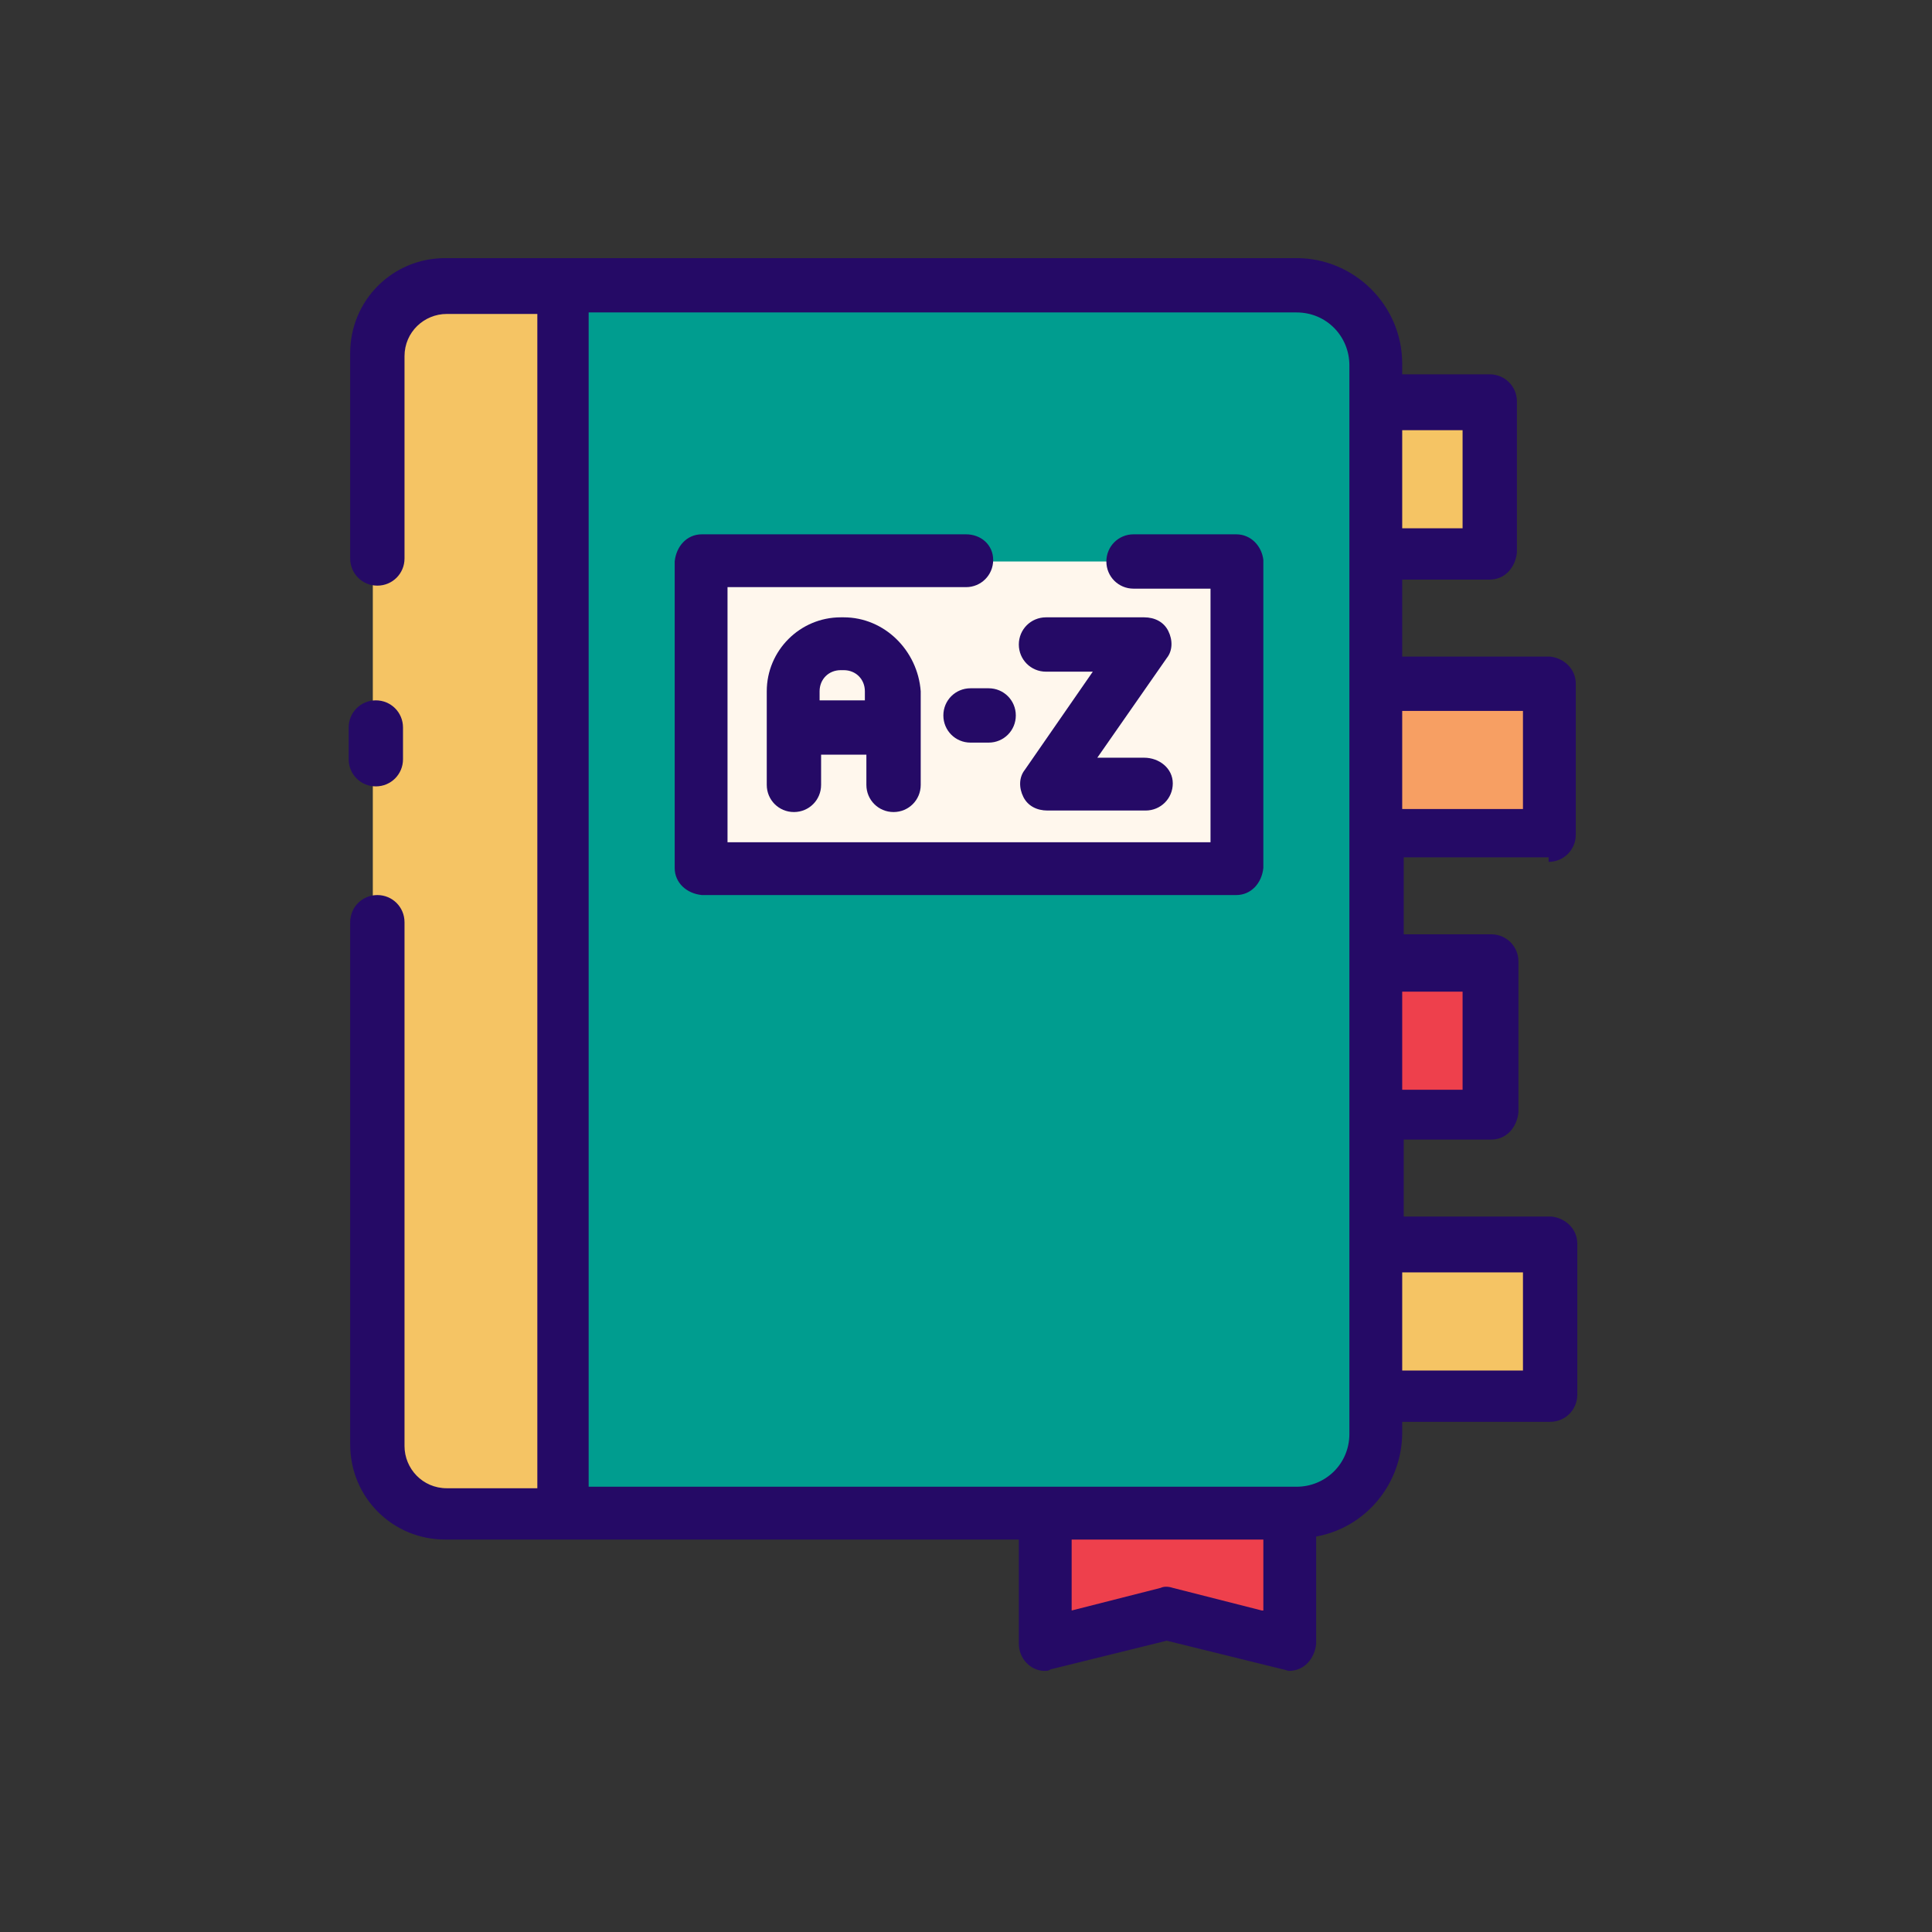 <svg id="Layer_1" enable-background="new 0 0 128 128" height="512" viewBox="0 0 128 128" width="512" xmlns="http://www.w3.org/2000/svg"><rect x="0" y="0" width="128" height="128" fill="#333333" stroke="none"/><g><g><path d="m37.1 19h48.6c2.9 0 5.3 2.4 5.3 5.3v70.7c0 2.9-2.4 5.3-5.3 5.3h-48.6z" fill="#009d8f"/><path d="m37.1 100.3h-7.8c-2.5 0-4.6-2.1-4.6-4.6v-72.1c0-2.5 2.1-4.6 4.6-4.6h7.8z" fill="#f5c464"/><path d="m85.3 109-8.1-2-8.1 2v-8.7h16.2z" fill="#ee404c"/><path d="m91 26.7h7.5v10h-7.5z" fill="#f5c464"/><path d="m91 63.9h7.5v10h-7.5z" fill="#ee404c"/><path d="m91 82.5h11.5v10h-11.5z" fill="#f5c464"/><path d="m91 45.3h11.5v10h-11.5z" fill="#f79f63"/><path d="m46.4 37.2h35.4v20.3h-35.4z" fill="#fff7ed"/></g><g fill="#250a66"><path d="m24.9 52.1c1 0 1.8-.8 1.8-1.8v-2.1c0-1-.8-1.8-1.8-1.8s-1.8.8-1.8 1.8v2.1c0 1 .8 1.8 1.8 1.8z"/><path d="m102.6 57.1c1 0 1.8-.8 1.8-1.8v-10c0-1-.8-1.7-1.7-1.8h-9.8v-5.1h5.8c1 0 1.7-.8 1.8-1.8v-10c0-1-.8-1.8-1.8-1.8h-5.8v-.7c0-3.9-3.2-7-7-7h-56.4c-3.5 0-6.3 2.8-6.3 6.3v13.6c0 1 .8 1.8 1.8 1.8s1.8-.8 1.8-1.8v-13.4c0-1.6 1.3-2.8 2.8-2.8h6v77.8h-6c-1.6 0-2.8-1.3-2.8-2.8v-34.7c0-1-.8-1.8-1.8-1.8s-1.8.8-1.8 1.8v34.6c0 3.5 2.8 6.3 6.3 6.3h38v6.9c0 1 .8 1.8 1.7 1.8.1 0 .3 0 .4-.1l7.7-1.9 7.7 1.9c.1 0 .3.1.4.1 1 0 1.7-.8 1.8-1.8v-7.1c3.3-.6 5.7-3.5 5.7-6.9v-.7h9.8c1 0 1.8-.8 1.8-1.8v-10c0-1-.8-1.7-1.7-1.8h-9.8v-5.1h5.8c1 0 1.7-.8 1.8-1.8v-10c0-1-.8-1.8-1.8-1.8h-5.8v-5.1h9.6zm-1.7-10v6.5h-8v-6.5zm-4-18.6v6.5h-4v-6.5zm-13.3 78.2-5.9-1.5c-.3-.1-.6-.1-.8 0l-5.9 1.5v-4.7h12.7v4.7zm5.8-11.7c0 2-1.6 3.5-3.5 3.5h-46.9v-77.8h46.9c2 0 3.5 1.6 3.5 3.5zm11.5-10.7v6.5h-8v-6.5zm-4-18.6v6.5h-4v-6.5z"/><path d="m81.9 35.4h-6.8c-1 0-1.8.8-1.8 1.8s.8 1.8 1.8 1.8h5.1v16.8h-32v-16.9h15.8c1 0 1.8-.8 1.8-1.8s-.8-1.7-1.8-1.7h-17.5c-1 0-1.7.8-1.8 1.8v20.3c0 1 .8 1.7 1.8 1.8h35.4c1 0 1.7-.8 1.8-1.8v-20.4c-.1-.9-.8-1.7-1.8-1.7z"/></g></g><g fill="#250a66"><path d="m55.9 40.9h-.2c-2.7 0-4.9 2.2-4.9 4.9v2.4 3.8c0 1 .8 1.8 1.8 1.8s1.8-.8 1.8-1.8v-2h3v2c0 1 .8 1.8 1.8 1.8s1.8-.8 1.8-1.8v-3.8-2.4c-.2-2.7-2.4-4.9-5.1-4.9zm1.4 5.5h-3v-.6c0-.8.6-1.4 1.4-1.4h.2c.8 0 1.4.6 1.4 1.4z"/><path d="m75.8 50.2h-3.1l4.6-6.6c.4-.5.4-1.2.1-1.8s-.9-.9-1.6-.9h-6.5c-1 0-1.8.8-1.8 1.8s.8 1.8 1.8 1.8h3.1l-4.5 6.5c-.4.5-.4 1.2-.1 1.8s.9.9 1.6.9h6.5c1 0 1.8-.8 1.8-1.8s-.9-1.7-1.9-1.7z"/><path d="m65.5 45.6h-1.2c-1 0-1.8.8-1.8 1.8s.8 1.8 1.8 1.8h1.2c1 0 1.8-.8 1.8-1.8s-.8-1.8-1.8-1.8z"/></g></svg>